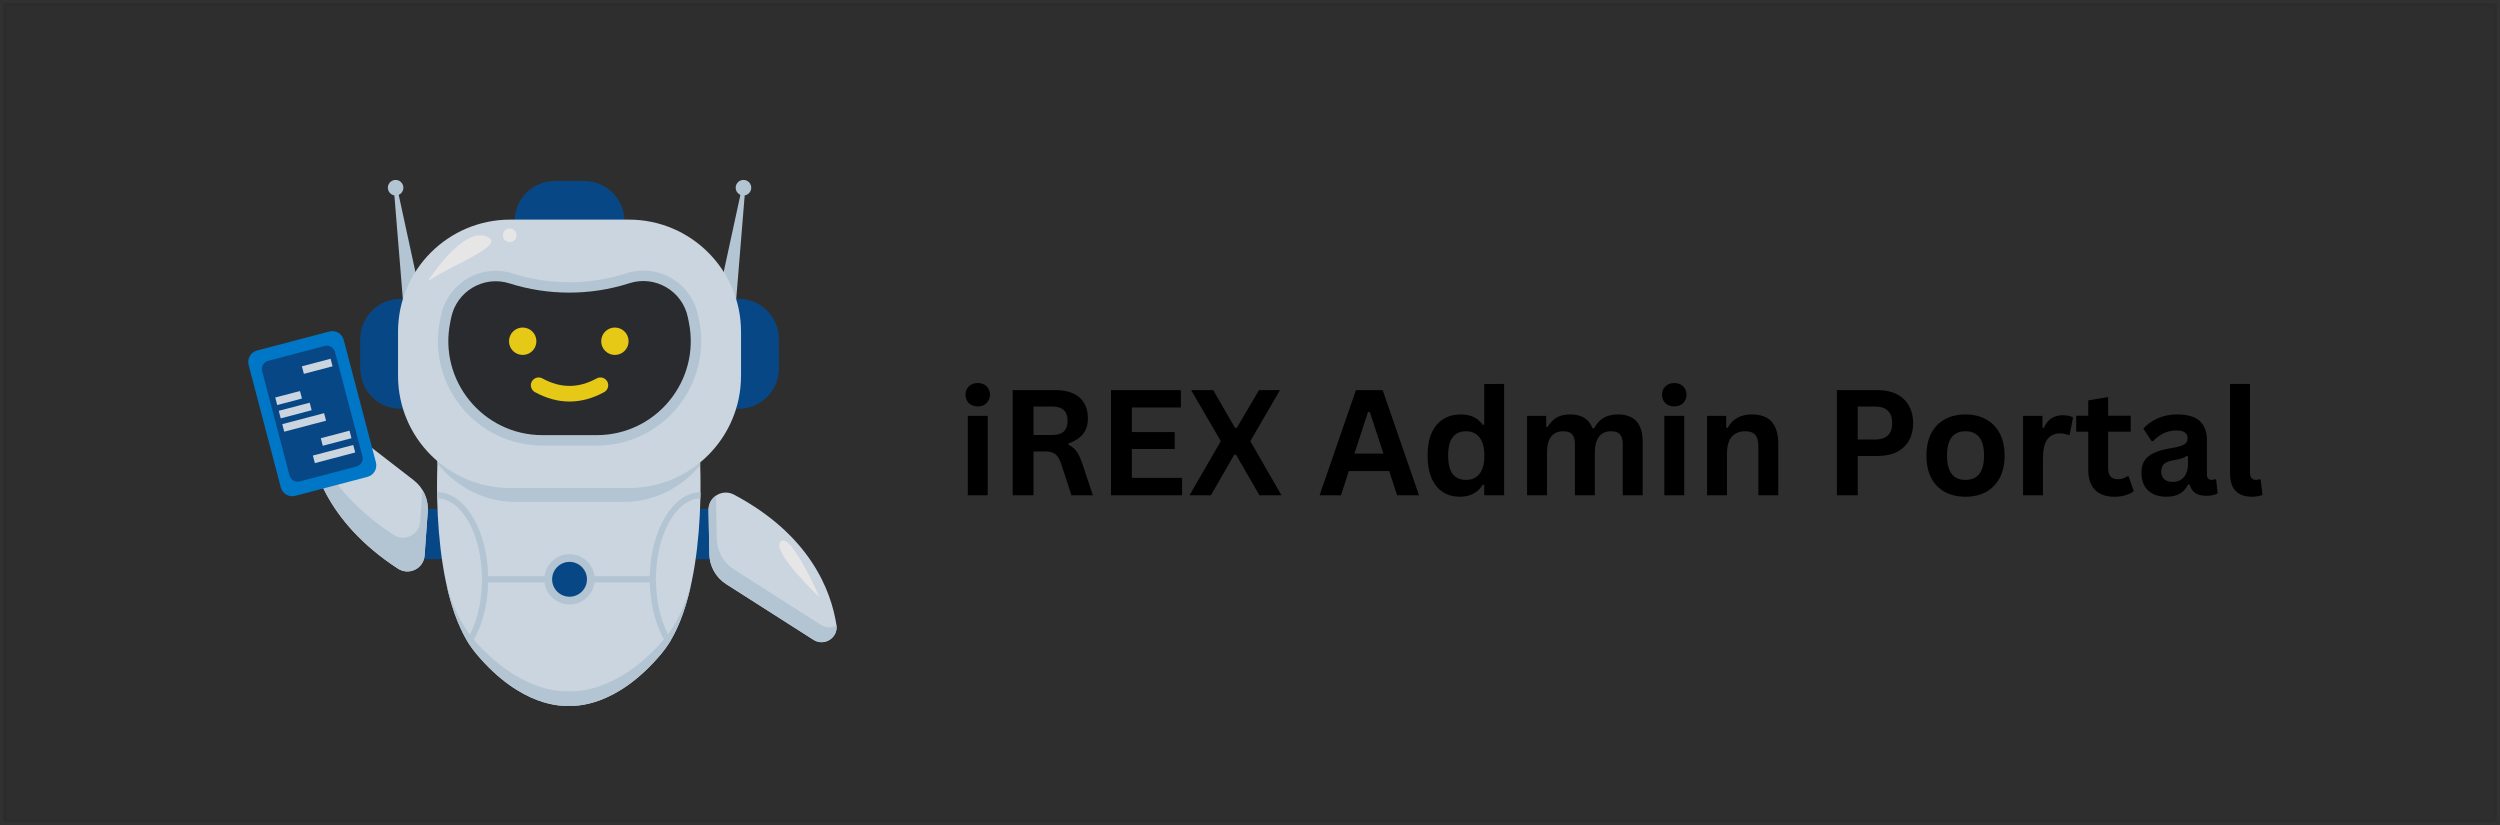 <?xml version="1.0" encoding="UTF-8" standalone="no"?>
<svg
   width="389.8"
   zoomAndPan="magnify"
   viewBox="0 0 292.35 96.477"
   height="128.636"
   preserveAspectRatio="xMidYMid"
   version="1.0"
   id="svg79"
   sodipodi:docname="irex-logo-tp.svg"
   inkscape:export-filename="irex-logo-tp.png"
   inkscape:export-xdpi="96"
   inkscape:export-ydpi="96"
   xmlns:inkscape="http://www.inkscape.org/namespaces/inkscape"
   xmlns:sodipodi="http://sodipodi.sourceforge.net/DTD/sodipodi-0.dtd"
   xmlns="http://www.w3.org/2000/svg"
   xmlns:svg="http://www.w3.org/2000/svg">
  <rect x="0" y="0" width="292.35" height="96.477" fill="#333333" stroke="none"/>
  <sodipodi:namedview
     id="namedview79"
     pagecolor="#ffffff"
     bordercolor="#000000"
     borderopacity="0.25"
     inkscape:showpageshadow="2"
     inkscape:pageopacity="0.0"
     inkscape:pagecheckerboard="0"
     inkscape:deskcolor="#d1d1d1">
    <inkscape:page
       x="0"
       y="0"
       width="292.35"
       height="96.477"
       id="page2"
       margin="0"
       bleed="0" />
  </sodipodi:namedview>
  <defs
     id="defs10">
    <clipPath
       id="8f66123534">
      <path
         d="m 632,374.121 h 14 V 424 h -14 z m 0,0"
         clip-rule="nonzero"
         id="path1" />
    </clipPath>
    <clipPath
       id="66e1c4602f">
      <path
         d="M 623.527,406 H 654.5 v 29.617 h -30.973 z m 0,0"
         clip-rule="nonzero"
         id="path2" />
    </clipPath>
    <clipPath
       id="6cdcec3949">
      <path
         d="m 624.625,421.391 h 28.777 v 14.227 H 624.625 Z m 0,0"
         clip-rule="nonzero"
         id="path3" />
    </clipPath>
    <clipPath
       id="6a99ddcb52">
      <path
         d="m 655.301,410.598 h 15.051 v 17.59 h -15.051 z m 0,0"
         clip-rule="nonzero"
         id="path4" />
    </clipPath>
    <clipPath
       id="30d8389e7d">
      <path
         d="m 655.301,411 h 15.051 v 17.188 h -15.051 z m 0,0"
         clip-rule="nonzero"
         id="path5" />
    </clipPath>
    <clipPath
       id="65a668d4bc">
      <path
         d="m 618,374.121 h 4 V 389 h -4 z m 0,0"
         clip-rule="nonzero"
         id="path6" />
    </clipPath>
    <clipPath
       id="8c1b853c38">
      <path
         d="m 617,374.121 h 3 V 376 h -3 z m 0,0"
         clip-rule="nonzero"
         id="path7" />
    </clipPath>
    <clipPath
       id="61bebe0eb1">
      <path
         d="m 656,374.121 h 4 V 389 h -4 z m 0,0"
         clip-rule="nonzero"
         id="path8" />
    </clipPath>
    <clipPath
       id="e6ba8a1472">
      <path
         d="m 658,374.121 h 3 V 376 h -3 z m 0,0"
         clip-rule="nonzero"
         id="path9" />
    </clipPath>
    <clipPath
       id="9d86536183">
      <path
         d="M 601.371,391 H 617 v 21 h -15.629 z m 0,0"
         clip-rule="nonzero"
         id="path10" />
    </clipPath>
  </defs>
  <g
     clip-path="url(#8f66123534)"
     id="g11"
     transform="translate(-572.516,-353.08)">
    <path
       fill="#094f94"
       d="m 645.539,418.496 v -39.547 c 0,-2.598 -2.105,-4.707 -4.703,-4.707 h -3.434 c -2.598,0 -4.707,2.109 -4.707,4.707 v 39.547 c 0,2.602 2.109,4.707 4.707,4.707 h 3.434 c 2.598,0 4.703,-2.105 4.703,-4.707"
       fill-opacity="1"
       fill-rule="nonzero"
       id="path11" />
  </g>
  <path
     fill="#094f94"
     d="M 85.023,65.385 H 47.39 v -5.879 h 37.633 v 5.879"
     fill-opacity="1"
     fill-rule="nonzero"
     id="path12" />
  <g
     clip-path="url(#66e1c4602f)"
     id="g13"
     transform="translate(-572.516,-353.08)">
    <path
       fill="#e0ecf8"
       d="m 654.332,406.027 h -30.602 c 0,0 -1.211,16.723 4.484,23.508 5.27,6.285 10.125,6.129 10.816,6.07 0.691,0.059 5.547,0.215 10.816,-6.07 5.695,-6.785 4.484,-23.508 4.484,-23.508"
       fill-opacity="1"
       fill-rule="nonzero"
       id="path13" />
  </g>
  <g
     clip-path="url(#6cdcec3949)"
     id="g14"
     transform="translate(-572.516,-353.08)">
    <path
       fill="#c7dae9"
       d="m 650.176,427.84 c -5.434,6.281 -10.43,6.125 -11.145,6.066 -0.715,0.059 -5.711,0.215 -11.145,-6.066 -1.445,-1.676 -2.461,-3.953 -3.168,-6.438 0.684,3.129 1.773,6.086 3.496,8.133 5.27,6.285 10.125,6.129 10.816,6.07 0.691,0.059 5.547,0.215 10.816,-6.07 1.723,-2.047 2.812,-5.004 3.496,-8.133 -0.707,2.484 -1.723,4.762 -3.168,6.438"
       fill-opacity="1"
       fill-rule="nonzero"
       id="path14" />
  </g>
  <path
     fill="#c7dae9"
     d="m 51.152,54.19 c 2.207,2.758 5.457,4.5 9.082,4.5 h 12.738 c 3.531,0 6.711,-1.652 8.914,-4.293 -0.031,-0.914 -0.07,-1.449 -0.07,-1.449 H 51.215 c 0,0 -0.035,0.453 -0.062,1.242"
     fill-opacity="1"
     fill-rule="nonzero"
     id="path15" />
  <path
     fill="#c7dae9"
     d="m 54.98,75.499 c 1.242,-1.797 2.047,-4.434 2.109,-7.391 h 18.898 c 0.059,2.938 0.855,5.562 2.082,7.359 0.141,-0.211 0.277,-0.43 0.406,-0.656 -1.082,-1.734 -1.77,-4.262 -1.77,-7.07 0,-5.18 2.328,-9.398 5.199,-9.457 0.008,-0.25 0.012,-0.492 0.012,-0.73 -3.207,0.047 -5.82,4.402 -5.93,9.828 H 57.09 c -0.113,-5.449 -2.75,-9.824 -5.98,-9.828 0.004,0.234 0.008,0.477 0.016,0.727 2.891,0.016 5.242,4.254 5.242,9.461 0,2.832 -0.695,5.371 -1.793,7.109 0.133,0.223 0.266,0.438 0.406,0.648"
     fill-opacity="1"
     fill-rule="nonzero"
     id="path16" />
  <path
     fill="#c7dae9"
     d="m 63.66,67.745 c 0,-1.629 1.316,-2.945 2.941,-2.945 1.629,0 2.945,1.316 2.945,2.945 0,1.625 -1.316,2.945 -2.945,2.945 -1.625,0 -2.941,-1.32 -2.941,-2.945"
     fill-opacity="1"
     fill-rule="nonzero"
     id="path17" />
  <path
     fill="#094f94"
     d="m 64.566,67.745 c 0,-1.125 0.91,-2.039 2.035,-2.039 1.125,0 2.039,0.914 2.039,2.039 0,1.125 -0.914,2.035 -2.039,2.035 -1.125,0 -2.035,-0.91 -2.035,-2.035"
     fill-opacity="1"
     fill-rule="nonzero"
     id="path18" />
  <g
     clip-path="url(#6a99ddcb52)"
     id="g19"
     transform="translate(-572.516,-353.08)">
    <path
       fill="#e0ecf8"
       d="m 655.371,412.73 0.094,5.141 c 0.027,1.426 0.766,2.742 1.965,3.512 l 10.215,6.516 c 1.27,0.812 2.914,-0.25 2.684,-1.742 -0.617,-3.98 -3.062,-10.5 -11.98,-15.234 -1.363,-0.723 -3.004,0.266 -2.977,1.809"
       fill-opacity="1"
       fill-rule="nonzero"
       id="path19" />
  </g>
  <g
     clip-path="url(#30d8389e7d)"
     id="g20"
     transform="translate(-572.516,-353.08)">
    <path
       fill="#c7dae9"
       d="m 668.512,426.156 -10.211,-6.516 c -1.203,-0.766 -1.938,-2.086 -1.965,-3.512 l -0.094,-5.09 c -0.523,0.359 -0.883,0.961 -0.871,1.691 l 0.094,5.141 c 0.027,1.426 0.766,2.742 1.965,3.512 l 10.215,6.516 c 1.258,0.805 2.879,-0.23 2.688,-1.699 -0.531,0.305 -1.215,0.344 -1.82,-0.043"
       fill-opacity="1"
       fill-rule="nonzero"
       id="path20" />
  </g>
  <g
     clip-path="url(#65a668d4bc)"
     id="g21"
     transform="translate(-572.516,-353.08)">
    <path
       fill="#c7dae9"
       d="M 619.688,388.82 618.559,375 l 0.379,-0.062 3.012,13.883 h -2.262"
       fill-opacity="1"
       fill-rule="nonzero"
       id="path21" />
  </g>
  <g
     clip-path="url(#8c1b853c38)"
     id="g22"
     transform="translate(-572.516,-353.08)">
    <path
       fill="#c7dae9"
       d="m 617.871,375.031 c 0,-0.504 0.406,-0.91 0.91,-0.91 0.5,0 0.906,0.406 0.906,0.91 0,0.5 -0.406,0.91 -0.906,0.91 -0.504,0 -0.91,-0.41 -0.91,-0.91"
       fill-opacity="1"
       fill-rule="nonzero"
       id="path22" />
  </g>
  <g
     clip-path="url(#61bebe0eb1)"
     id="g23"
     transform="translate(-572.516,-353.08)">
    <path
       fill="#c7dae9"
       d="M 658.547,388.82 659.676,375 l -0.375,-0.062 -3.012,13.883 h 2.258"
       fill-opacity="1"
       fill-rule="nonzero"
       id="path23" />
  </g>
  <g
     clip-path="url(#e6ba8a1472)"
     id="g24"
     transform="translate(-572.516,-353.08)">
    <path
       fill="#c7dae9"
       d="m 660.367,375.031 c 0,-0.504 -0.406,-0.91 -0.91,-0.91 -0.5,0 -0.91,0.406 -0.91,0.91 0,0.5 0.41,0.91 0.91,0.91 0.504,0 0.91,-0.41 0.91,-0.91"
       fill-opacity="1"
       fill-rule="nonzero"
       id="path24" />
  </g>
  <path
     fill="#094f94"
     d="M 86.375,34.952 H 46.832 c -2.598,0 -4.707,2.105 -4.707,4.707 v 3.43 c 0,2.602 2.109,4.707 4.707,4.707 h 39.543 c 2.598,0 4.707,-2.105 4.707,-4.707 v -3.43 c 0,-2.602 -2.109,-4.707 -4.707,-4.707"
     fill-opacity="1"
     fill-rule="nonzero"
     id="path25" />
  <path
     fill="#e0ecf8"
     d="m 73.539,25.682 h -13.871 c -7.246,0 -13.121,5.871 -13.121,13.117 v 5.148 c 0,7.246 5.875,13.121 13.121,13.121 h 13.871 c 7.246,0 13.117,-5.875 13.117,-13.121 v -5.148 c 0,-7.246 -5.871,-13.117 -13.117,-13.117"
     fill-opacity="1"
     fill-rule="nonzero"
     id="path26" />
  <path
     fill="#c7dae9"
     d="m 81.75,37.436 -0.117,-0.559 c -0.367,-1.809 -1.492,-3.387 -3.082,-4.324 -1.59,-0.938 -3.512,-1.16 -5.273,-0.609 l -0.199,0.062 c -4.297,1.344 -8.836,1.332 -13.129,-0.027 -1.766,-0.562 -3.691,-0.344 -5.289,0.594 -1.594,0.938 -2.723,2.516 -3.094,4.328 l -0.109,0.535 c -0.734,3.613 0.18,7.32 2.508,10.176 2.332,2.855 5.781,4.492 9.469,4.492 h 6.34 c 3.688,0 7.137,-1.637 9.469,-4.492 2.328,-2.855 3.242,-6.562 2.508,-10.176"
     fill-opacity="1"
     fill-rule="nonzero"
     id="path27" />
  <path
     fill="#2e3033"
     d="m 80.554,37.682 -0.113,-0.562 c -0.633,-3.086 -3.793,-4.953 -6.801,-4.012 l -0.199,0.062 c -4.512,1.41 -9.352,1.398 -13.859,-0.031 -3.012,-0.957 -6.188,0.91 -6.82,4.008 l -0.109,0.535 c -1.391,6.82 3.82,13.203 10.781,13.203 h 6.34 c 6.961,0 12.172,-6.383 10.781,-13.203"
     fill-opacity="1"
     fill-rule="nonzero"
     id="path28" />
  <path
     fill="#ffffff"
     d="m 50.035,32.862 c 0,0 3.945,-6.184 6.73,-5.254 2.785,0.93 -3.531,3.168 -6.73,5.254"
     fill-opacity="1"
     fill-rule="nonzero"
     id="path29" />
  <path
     fill="#ffffff"
     d="m 60.41,27.514 c 0,0.441 -0.359,0.801 -0.801,0.801 -0.441,0 -0.801,-0.359 -0.801,-0.801 0,-0.445 0.359,-0.801 0.801,-0.801 0.441,0 0.801,0.355 0.801,0.801"
     fill-opacity="1"
     fill-rule="nonzero"
     id="path30" />
  <path
     fill="#ffffff"
     d="m 95.851,69.858 c 0,0 -3.395,-7.707 -4.566,-6.543 -1.172,1.164 4.566,6.543 4.566,6.543"
     fill-opacity="1"
     fill-rule="nonzero"
     id="path31" />
  <path
     fill="#ffde1a"
     d="m 66.601,46.956 c -1.352,0 -2.703,-0.367 -4.047,-1.102 -0.441,-0.242 -0.605,-0.797 -0.363,-1.242 0.242,-0.441 0.797,-0.602 1.238,-0.359 2.137,1.168 4.211,1.168 6.344,0 0.441,-0.242 1,-0.082 1.242,0.359 0.242,0.445 0.078,1 -0.363,1.242 -1.344,0.734 -2.695,1.102 -4.051,1.102"
     fill-opacity="1"
     fill-rule="nonzero"
     id="path32" />
  <path
     fill="#e0ecf8"
     d="m 49.652,64.96 0.371,-5.133 c 0.102,-1.422 -0.516,-2.801 -1.645,-3.672 l -9.582,-7.41 c -1.195,-0.922 -2.93,-0.012 -2.832,1.496 0.258,4.02 2.105,10.73 10.562,16.25 1.293,0.844 3.016,0.008 3.125,-1.531"
     fill-opacity="1"
     fill-rule="nonzero"
     id="path33" />
  <path
     fill="#c7dae9"
     d="m 50.023,59.827 c 0.062,-0.898 -0.16,-1.781 -0.621,-2.531 l -0.266,3.711 c -0.113,1.539 -1.836,2.375 -3.129,1.531 -6.359,-4.152 -8.98,-8.977 -10,-12.824 -0.039,0.164 -0.055,0.34 -0.043,0.527 0.258,4.02 2.105,10.73 10.562,16.25 1.293,0.844 3.016,0.008 3.125,-1.531 l 0.371,-5.133"
     fill-opacity="1"
     fill-rule="nonzero"
     id="path34" />
  <path
     fill="#ffde1a"
     d="m 59.523,39.905 c 0,-0.887 0.715,-1.602 1.602,-1.602 0.887,0 1.602,0.715 1.602,1.602 0,0.887 -0.715,1.602 -1.602,1.602 -0.887,0 -1.602,-0.715 -1.602,-1.602"
     fill-opacity="1"
     fill-rule="nonzero"
     id="path35" />
  <path
     fill="#ffde1a"
     d="m 70.304,39.905 c 0,-0.887 0.715,-1.602 1.602,-1.602 0.883,0 1.602,0.715 1.602,1.602 0,0.887 -0.719,1.602 -1.602,1.602 -0.887,0 -1.602,-0.715 -1.602,-1.602"
     fill-opacity="1"
     fill-rule="nonzero"
     id="path36" />
  <g
     clip-path="url(#9d86536183)"
     id="g37"
     transform="translate(-572.516,-353.08)">
    <path
       fill="#0083db"
       d="m 616.477,407.152 -3.766,-14.32 c -0.195,-0.738 -0.949,-1.18 -1.691,-0.984 l -8.445,2.219 c -0.738,0.195 -1.18,0.953 -0.988,1.691 l 3.766,14.32 c 0.195,0.738 0.953,1.18 1.691,0.984 l 8.445,-2.219 c 0.738,-0.195 1.18,-0.953 0.988,-1.691"
       fill-opacity="1"
       fill-rule="nonzero"
       id="path37" />
  </g>
  <path
     fill="#094f94"
     d="m 42.379,53.35 -3.203,-12.188 c -0.141,-0.531 -0.68,-0.848 -1.207,-0.707 l -6.609,1.738 c -0.531,0.141 -0.848,0.68 -0.707,1.207 l 3.203,12.188 c 0.141,0.531 0.68,0.844 1.211,0.707 l 6.609,-1.738 c 0.527,-0.141 0.844,-0.68 0.703,-1.207"
     fill-opacity="1"
     fill-rule="nonzero"
     id="path38" />
  <path
     fill="#e0ecf8"
     d="m 38.133,49.194 -4.895,1.289 -0.23,-0.883 4.891,-1.285 0.234,0.879"
     fill-opacity="1"
     fill-rule="nonzero"
     id="path39" />
  <path
     fill="#e0ecf8"
     d="m 36.445,47.971 -3.617,0.953 -0.23,-0.883 3.617,-0.949 0.23,0.879"
     fill-opacity="1"
     fill-rule="nonzero"
     id="path40" />
  <path
     fill="#e0ecf8"
     d="m 35.312,46.604 -2.895,0.762 -0.23,-0.883 2.895,-0.758 0.23,0.879"
     fill-opacity="1"
     fill-rule="nonzero"
     id="path41" />
  <path
     fill="#e0ecf8"
     d="m 38.89,42.835 -3.355,0.883 -0.23,-0.883 3.355,-0.883 0.23,0.883"
     fill-opacity="1"
     fill-rule="nonzero"
     id="path42" />
  <path
     fill="#e0ecf8"
     d="m 41.101,51.245 -3.355,0.883 -0.23,-0.883 3.355,-0.883 0.23,0.883"
     fill-opacity="1"
     fill-rule="nonzero"
     id="path43" />
  <path
     fill="#e0ecf8"
     d="m 41.539,52.913 -4.719,1.242 -0.234,-0.883 4.723,-1.238 0.23,0.879"
     fill-opacity="1"
     fill-rule="nonzero"
     id="path44" />
  <g
     fill="#000000"
     fill-opacity="1"
     id="g79"
     transform="translate(-572.516,-353.08)">
    <g
       transform="translate(684.346,410.996)"
       id="g46">
      <g
         id="g45">
        <path
           d="m 2.5,-10.391 c -0.418,0 -0.762,-0.125 -1.031,-0.375 -0.262,-0.258 -0.391,-0.594 -0.391,-1 0,-0.395 0.129,-0.719 0.391,-0.969 C 1.738,-12.992 2.082,-13.125 2.5,-13.125 c 0.281,0 0.531,0.059 0.75,0.172 0.219,0.117 0.383,0.277 0.5,0.484 0.125,0.211 0.188,0.445 0.188,0.703 0,0.262 -0.062,0.496 -0.188,0.703 -0.117,0.211 -0.281,0.375 -0.5,0.5 -0.219,0.117 -0.469,0.172 -0.75,0.172 z M 1.344,0 V -9.281 H 3.672 V 0 Z m 0,0"
           id="path45" />
      </g>
    </g>
    <g
       transform="translate(689.343,410.996)"
       id="g48">
      <g
         id="g47">
        <path
           d="m 1.594,0 v -12.297 h 4.938 c 1.281,0 2.242,0.293 2.891,0.875 0.645,0.586 0.969,1.391 0.969,2.422 0,0.75 -0.195,1.367 -0.578,1.844 C 9.438,-6.688 8.875,-6.32 8.125,-6.062 v 0.172 c 0.383,0.168 0.695,0.418 0.938,0.75 0.238,0.336 0.469,0.824 0.688,1.469 L 10.969,0 h -2.5 L 7.266,-3.672 C 7.141,-4.047 7,-4.332 6.844,-4.531 6.695,-4.738 6.504,-4.891 6.266,-4.984 6.023,-5.078 5.711,-5.125 5.328,-5.125 H 4.031 V 0 Z M 6.25,-7.047 c 1.176,0 1.766,-0.551 1.766,-1.656 C 8.016,-9.816 7.426,-10.375 6.25,-10.375 H 4.031 v 3.328 z m 0,0"
           id="path46" />
      </g>
    </g>
    <g
       transform="translate(700.842,410.996)"
       id="g50">
      <g
         id="g49">
        <path
           d="m 4.031,-5.406 v 3.375 h 5.875 V 0 h -8.312 v -12.297 h 8.172 v 2.031 H 4.031 v 2.875 h 5.016 v 1.984 z m 0,0"
           id="path48" />
      </g>
    </g>
    <g
       transform="translate(711.416,410.996)"
       id="g52">
      <g
         id="g51">
        <path
           d="m 2.703,0 h -2.5 l 3.656,-6.328 -3.469,-5.969 H 2.969 l 2.547,4.406 h 0.219 l 2.594,-4.406 H 10.781 L 7.312,-6.328 10.953,0 H 8.375 L 5.641,-4.75 H 5.438 Z m 0,0"
           id="path50" />
      </g>
    </g>
    <g
       transform="translate(722.578,410.996)"
       id="g54">
      <g
         id="g53" />
    </g>
    <g
       transform="translate(726.641,410.996)"
       id="g56">
      <g
         id="g55">
        <path
           d="M 11.812,0 H 9.25 L 8.328,-2.828 H 3.609 L 2.688,0 h -2.5 l 4.25,-12.297 h 3.125 z M 5.844,-9.734 4.266,-4.875 H 7.656 L 6.062,-9.734 Z m 0,0"
           id="path54" />
      </g>
    </g>
    <g
       transform="translate(738.628,410.996)"
       id="g58">
      <g
         id="g57">
        <path
           d="m 4.594,0.172 c -0.742,0 -1.391,-0.176 -1.953,-0.531 C 2.078,-0.711 1.633,-1.25 1.312,-1.969 0.988,-2.695 0.828,-3.586 0.828,-4.641 c 0,-1.062 0.16,-1.953 0.484,-2.672 0.332,-0.719 0.789,-1.254 1.375,-1.609 0.582,-0.352 1.254,-0.531 2.016,-0.531 0.582,0 1.082,0.102 1.5,0.297 0.426,0.199 0.785,0.508 1.078,0.922 l 0.172,-0.031 v -4.75 H 9.781 V 0 H 7.453 V -1.203 L 7.281,-1.234 c -0.262,0.438 -0.617,0.781 -1.062,1.031 -0.449,0.25 -0.992,0.375 -1.625,0.375 z m 0.75,-1.969 C 6,-1.797 6.516,-2.031 6.891,-2.5 7.273,-2.969 7.469,-3.68 7.469,-4.641 c 0,-0.945 -0.195,-1.656 -0.578,-2.125 C 6.516,-7.242 6,-7.484 5.344,-7.484 c -0.688,0 -1.215,0.23 -1.578,0.688 -0.355,0.461 -0.531,1.18 -0.531,2.156 0,0.98 0.176,1.699 0.531,2.156 0.363,0.461 0.891,0.688 1.578,0.688 z m 0,0"
           id="path56" />
      </g>
    </g>
    <g
       transform="translate(749.749,410.996)"
       id="g60">
      <g
         id="g59">
        <path
           d="m 1.344,0 v -9.281 h 2.234 v 1.25 L 3.75,-8 c 0.301,-0.5 0.656,-0.863 1.062,-1.094 0.406,-0.238 0.926,-0.359 1.562,-0.359 0.707,0 1.27,0.141 1.688,0.422 0.426,0.273 0.738,0.672 0.938,1.203 h 0.188 c 0.281,-0.551 0.645,-0.957 1.094,-1.219 0.457,-0.27 1.02,-0.406 1.688,-0.406 1.926,0 2.891,1.07 2.891,3.203 V 0 H 12.531 v -5.953 c 0,-0.539 -0.109,-0.93 -0.328,-1.172 -0.211,-0.238 -0.547,-0.359 -1.016,-0.359 -1.281,0 -1.922,0.855 -1.922,2.562 V 0 H 6.938 v -5.953 c 0,-0.539 -0.109,-0.93 -0.328,-1.172 -0.219,-0.238 -0.562,-0.359 -1.031,-0.359 -0.605,0 -1.074,0.203 -1.406,0.609 -0.336,0.398 -0.5,1.031 -0.5,1.906 V 0 Z m 0,0"
           id="path58" />
      </g>
    </g>
    <g
       transform="translate(765.799,410.996)"
       id="g62">
      <g
         id="g61">
        <path
           d="m 2.5,-10.391 c -0.418,0 -0.762,-0.125 -1.031,-0.375 -0.262,-0.258 -0.391,-0.594 -0.391,-1 0,-0.395 0.129,-0.719 0.391,-0.969 C 1.738,-12.992 2.082,-13.125 2.5,-13.125 c 0.281,0 0.531,0.059 0.75,0.172 0.219,0.117 0.383,0.277 0.5,0.484 0.125,0.211 0.188,0.445 0.188,0.703 0,0.262 -0.062,0.496 -0.188,0.703 -0.117,0.211 -0.281,0.375 -0.5,0.5 -0.219,0.117 -0.469,0.172 -0.75,0.172 z M 1.344,0 V -9.281 H 3.672 V 0 Z m 0,0"
           id="path60" />
      </g>
    </g>
    <g
       transform="translate(770.796,410.996)"
       id="g64">
      <g
         id="g63">
        <path
           d="m 1.344,0 v -9.281 h 2.234 v 1.359 L 3.75,-7.875 c 0.582,-1.051 1.52,-1.578 2.812,-1.578 1.07,0 1.859,0.293 2.359,0.875 0.5,0.586 0.75,1.434 0.75,2.547 V 0 H 7.344 v -5.75 c 0,-0.613 -0.125,-1.055 -0.375,-1.328 -0.242,-0.27 -0.633,-0.406 -1.172,-0.406 -0.68,0 -1.203,0.219 -1.578,0.656 C 3.852,-6.398 3.672,-5.727 3.672,-4.812 V 0 Z m 0,0"
           id="path62" />
      </g>
    </g>
    <g
       transform="translate(781.664,410.996)"
       id="g66">
      <g
         id="g65" />
    </g>
    <g
       transform="translate(785.727,410.996)"
       id="g68">
      <g
         id="g67">
        <path
           d="m 6.359,-12.297 c 0.875,0 1.625,0.164 2.25,0.484 0.625,0.324 1.098,0.777 1.422,1.359 0.32,0.574 0.484,1.246 0.484,2.016 0,0.773 -0.164,1.449 -0.484,2.031 -0.324,0.574 -0.797,1.023 -1.422,1.344 -0.625,0.312 -1.375,0.469 -2.25,0.469 H 4.031 V 0 h -2.438 v -12.297 z m -0.328,5.781 c 1.352,0 2.031,-0.641 2.031,-1.922 0,-1.289 -0.68,-1.938 -2.031,-1.938 h -2 v 3.859 z m 0,0"
           id="path66" />
      </g>
    </g>
    <g
       transform="translate(796.965,410.996)"
       id="g70">
      <g
         id="g69">
        <path
           d="M 5.391,0.172 C 4.484,0.172 3.688,-0.008 3,-0.375 2.312,-0.75 1.773,-1.297 1.391,-2.016 c -0.375,-0.727 -0.562,-1.602 -0.562,-2.625 0,-1.02 0.188,-1.891 0.562,-2.609 C 1.773,-7.977 2.312,-8.523 3,-8.891 c 0.688,-0.375 1.484,-0.562 2.391,-0.562 0.906,0 1.703,0.188 2.391,0.562 0.688,0.367 1.223,0.914 1.609,1.641 0.383,0.719 0.578,1.59 0.578,2.609 0,1.023 -0.195,1.898 -0.578,2.625 C 9.004,-1.297 8.469,-0.75 7.781,-0.375 7.094,-0.008 6.297,0.172 5.391,0.172 Z m 0,-1.969 c 1.445,0 2.172,-0.945 2.172,-2.844 0,-0.977 -0.188,-1.695 -0.562,-2.156 -0.367,-0.457 -0.902,-0.688 -1.609,-0.688 -1.438,0 -2.156,0.949 -2.156,2.844 0,1.898 0.719,2.844 2.156,2.844 z m 0,0"
           id="path68" />
      </g>
    </g>
    <g
       transform="translate(807.749,410.996)"
       id="g72">
      <g
         id="g71">
        <path
           d="m 1.344,0 v -9.281 h 2.266 v 1.375 L 3.781,-7.875 C 4,-8.383 4.289,-8.758 4.656,-9 c 0.363,-0.238 0.805,-0.359 1.328,-0.359 0.531,0 0.93,0.09 1.203,0.266 L 6.797,-7.078 6.625,-7.047 C 6.469,-7.109 6.316,-7.156 6.172,-7.188 c -0.137,-0.031 -0.305,-0.047 -0.5,-0.047 -0.648,0 -1.141,0.23 -1.484,0.688 -0.344,0.461 -0.516,1.195 -0.516,2.203 V 0 Z m 0,0"
           id="path70" />
      </g>
    </g>
    <g
       transform="translate(815.025,410.996)"
       id="g74">
      <g
         id="g73">
        <path
           d="m 6.406,-2.219 0.609,1.734 C 6.754,-0.273 6.43,-0.113 6.047,0 c -0.375,0.113 -0.805,0.172 -1.281,0.172 -1.012,0 -1.777,-0.27 -2.297,-0.812 C 1.945,-1.191 1.688,-1.988 1.688,-3.031 V -7.438 H 0.281 V -9.297 H 1.688 v -1.797 l 2.328,-0.391 v 2.188 H 6.656 V -7.438 H 4.016 v 4.234 c 0,0.469 0.094,0.809 0.281,1.016 0.195,0.211 0.477,0.312 0.844,0.312 0.414,0 0.781,-0.113 1.094,-0.344 z m 0,0"
           id="path72" />
      </g>
    </g>
    <g
       transform="translate(822.235,410.996)"
       id="g76">
      <g
         id="g75">
        <path
           d="M 3.625,0.172 C 3.02,0.172 2.5,0.062 2.062,-0.156 1.625,-0.375 1.285,-0.691 1.047,-1.109 c -0.23,-0.426 -0.344,-0.938 -0.344,-1.531 0,-0.551 0.113,-1.016 0.344,-1.391 0.238,-0.375 0.602,-0.676 1.094,-0.906 0.5,-0.238 1.148,-0.426 1.953,-0.562 0.551,-0.082 0.973,-0.176 1.266,-0.281 0.289,-0.113 0.484,-0.238 0.578,-0.375 0.102,-0.133 0.156,-0.305 0.156,-0.516 0,-0.289 -0.105,-0.516 -0.312,-0.672 C 5.57,-7.5 5.227,-7.578 4.75,-7.578 c -0.523,0 -1.016,0.117 -1.484,0.344 -0.461,0.23 -0.859,0.531 -1.203,0.906 H 1.891 l -0.969,-1.469 c 0.469,-0.52 1.039,-0.926 1.719,-1.219 0.676,-0.289 1.414,-0.438 2.219,-0.438 1.227,0 2.117,0.262 2.672,0.781 0.551,0.523 0.828,1.262 0.828,2.219 v 4.031 c 0,0.418 0.18,0.625 0.547,0.625 0.133,0 0.27,-0.023 0.406,-0.078 l 0.125,0.031 0.172,1.625 C 9.473,-0.133 9.289,-0.066 9.062,-0.016 8.832,0.035 8.582,0.062 8.312,0.062 7.75,0.062 7.312,-0.039 7,-0.25 6.688,-0.469 6.469,-0.801 6.344,-1.25 L 6.156,-1.266 C 5.707,-0.305 4.863,0.172 3.625,0.172 Z M 4.359,-1.562 c 0.539,0 0.973,-0.18 1.297,-0.547 C 5.977,-2.473 6.141,-2.977 6.141,-3.625 V -4.562 L 5.969,-4.594 C 5.832,-4.477 5.648,-4.383 5.422,-4.312 5.191,-4.238 4.863,-4.164 4.438,-4.094 c -0.5,0.086 -0.867,0.23 -1.094,0.438 -0.219,0.211 -0.328,0.5 -0.328,0.875 0,0.398 0.117,0.699 0.359,0.906 0.238,0.211 0.566,0.312 0.984,0.312 z m 0,0"
           id="path74" />
      </g>
    </g>
    <g
       transform="translate(832.018,410.996)"
       id="g78">
      <g
         id="g77">
        <path
           d="M 3.859,0.172 C 3.016,0.172 2.375,-0.051 1.938,-0.5 1.5,-0.945 1.281,-1.633 1.281,-2.562 V -13.016 H 3.609 V -2.656 c 0,0.574 0.234,0.859 0.703,0.859 0.133,0 0.281,-0.023 0.438,-0.078 l 0.109,0.047 0.219,1.781 c -0.137,0.07 -0.312,0.125 -0.531,0.156 -0.211,0.039 -0.438,0.062 -0.688,0.062 z m 0,0"
           id="path76" />
      </g>
    </g>
  </g>
  <rect
     style="fill:#000000;fill-opacity:0.1;stroke:#000000;stroke-width:0.75;stroke-dasharray:none;stroke-opacity:0.05"
     id="rect114"
     width="291.6"
     height="95.727"
     x="0.375"
     y="0.375" />
</svg>
